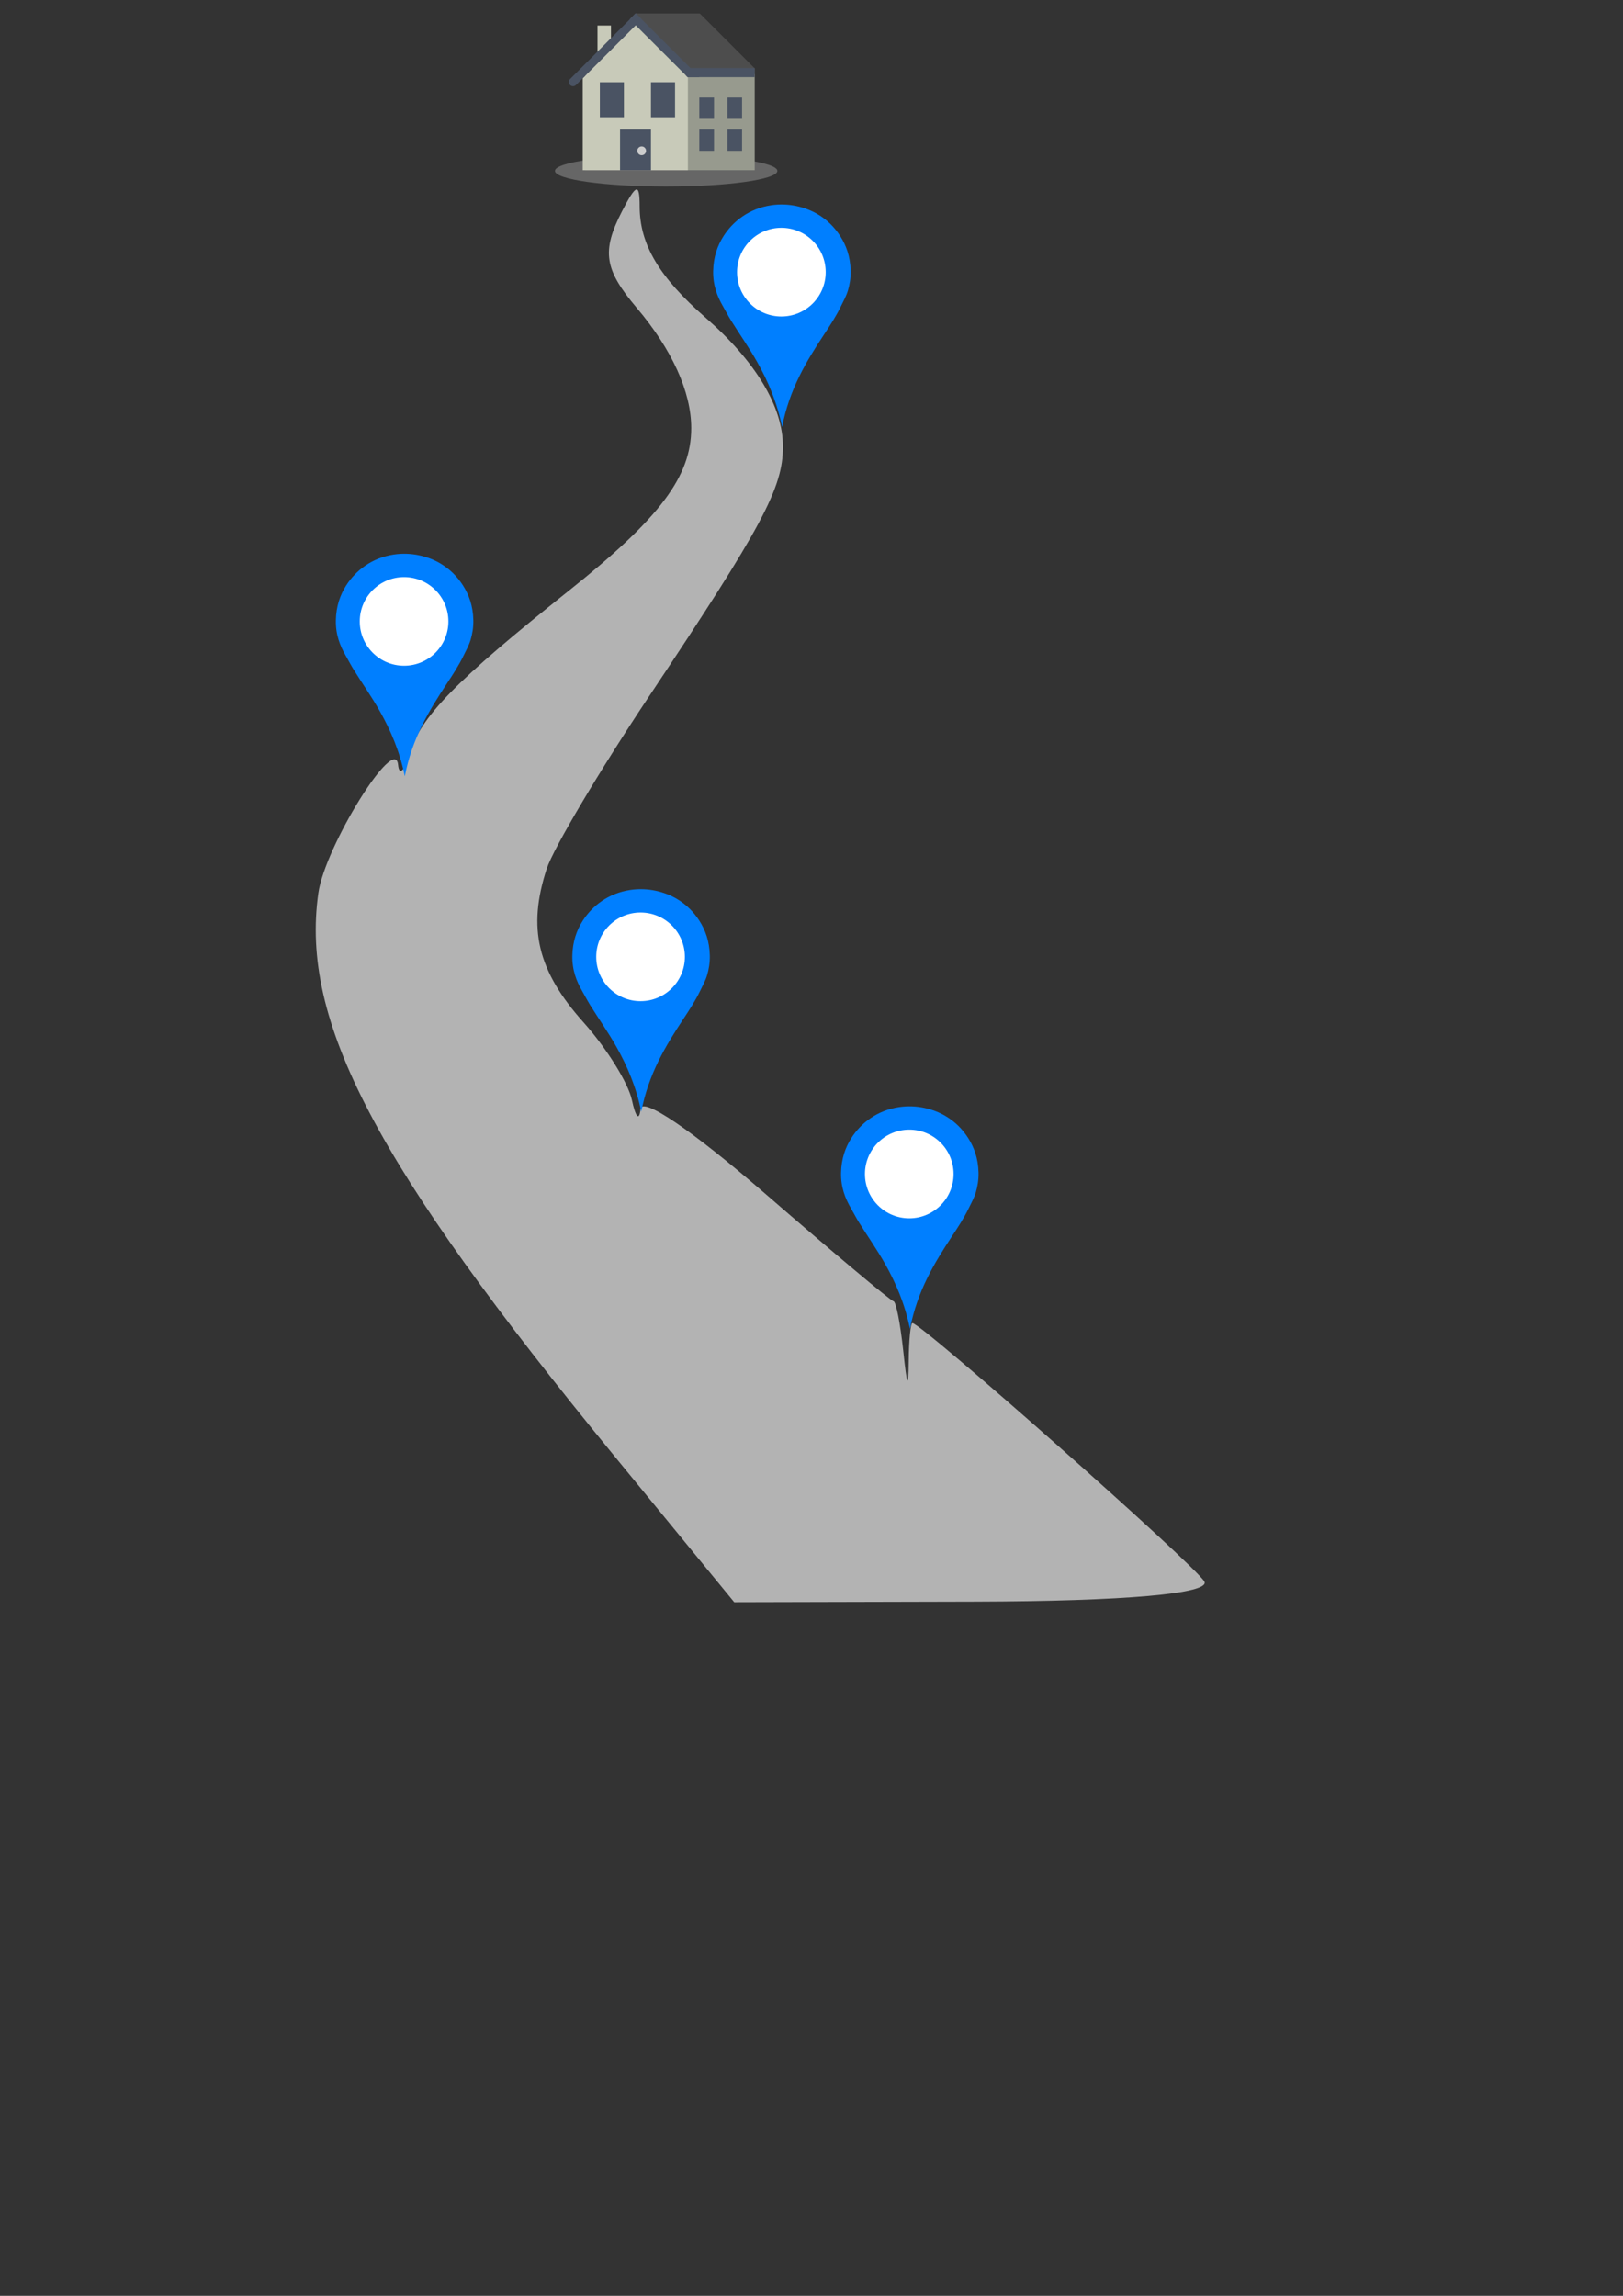 <?xml version="1.0" encoding="UTF-8" standalone="no"?>
<!-- Created with Inkscape (http://www.inkscape.org/) -->

<svg
   xmlns:dc="http://purl.org/dc/elements/1.1/"
   xmlns:cc="http://creativecommons.org/ns#"
   xmlns:rdf="http://www.w3.org/1999/02/22-rdf-syntax-ns#"
   xmlns:svg="http://www.w3.org/2000/svg"
   xmlns="http://www.w3.org/2000/svg"
   xmlns:sodipodi="http://sodipodi.sourceforge.net/DTD/sodipodi-0.dtd"
   xmlns:inkscape="http://www.inkscape.org/namespaces/inkscape"
   width="210mm"
   height="297mm"
   viewBox="0 0 210 297"
   version="1.1"
   id="svg840"
   sodipodi:docname="road.svg"
   inkscape:version="0.92.2 (5c3e80d, 2017-08-06)">
  <rect x="0" y="0" width="210" height="297" fill="#333333" stroke="none"/>
  <defs
     id="defs834" />
  <sodipodi:namedview
     id="base"
     pagecolor="#ffffff"
     bordercolor="#666666"
     borderopacity="1.0"
     inkscape:pageopacity="0.0"
     inkscape:pageshadow="2"
     inkscape:zoom="0.95122699"
     inkscape:cx="313.81508"
     inkscape:cy="935.99924"
     inkscape:document-units="mm"
     inkscape:current-layer="layer1"
     showgrid="false"
     inkscape:window-width="1366"
     inkscape:window-height="705"
     inkscape:window-x="-8"
     inkscape:window-y="-8"
     inkscape:window-maximized="1" />
  <g
     inkscape:label="Layer 1"
     inkscape:groupmode="layer"
     id="layer1">
    <path
       id="path868"
       style="opacity:1;fill:#b3b3b3;fill-opacity:1;fill-rule:nonzero;stroke:none;stroke-width:44.64;stroke-miterlimit:4;stroke-dasharray:none;stroke-dashoffset:0;stroke-opacity:1"
       d="M 79.428,188.281 C 48.563,150.65 38.835,132.138 41.194,115.527 c 0.856,-6.03 9.922,-20.621 10.312,-16.598 0.144,1.486 0.812,0.845 1.483,-1.425 1.409,-4.762 5.942,-9.399 20.618,-21.09 11.775,-9.38 15.833,-14.77 15.833,-21.028 0,-4.684 -2.477,-10.151 -7.046,-15.551 -4.203,-4.968 -4.57,-7.321 -1.939,-12.448 1.863,-3.631 2.31,-3.764 2.31,-0.687 0,4.903 2.502,9.127 8.524,14.39 6.512,5.692 10.018,11.528 10.018,16.677 0,5.369 -2.648,10.311 -17.276,32.244 -6.442,9.66 -12.422,19.727 -13.289,22.371 -2.522,7.696 -1.202,13.213 4.755,19.869 2.977,3.326 5.796,7.85 6.265,10.052 0.479,2.25 0.966,2.768 1.113,1.183 0.156,-1.692 6.643,2.71 16.207,10.998 8.771,7.6 16.207,13.834 16.527,13.853 0.319,0.021 0.882,2.864 1.251,6.323 0.514,4.818 0.682,5.145 0.718,1.397 0.025,-2.69 0.241,-4.891 0.478,-4.891 1.198,0 36.492,31.224 37.766,33.411 0.921,1.581 -10.324,2.574 -29.668,2.62 l -31.151,0.074 -15.576,-18.99 z"
       inkscape:connector-curvature="0" />
    <g
       id="g896"
       transform="matrix(0.017,0,0,0.017,39.95,69.153)">
      <title
         id="title892">Layer 1</title>
      <path
         d="M 730.94,1839.63 C 692.174,1649.33 623.824,1490.96 541.037,1344.19 479.63,1235.32 408.493,1134.83 342.673,1029.25 320.701,994.007 301.739,956.774 280.626,920.197 238.41,847.06 204.182,762.262 206.357,652.265 208.482,544.792 239.565,458.581 284.387,388.093 358.106,272.158 481.588,177.104 647.271,152.124 782.737,131.7 909.746,166.206 999.814,218.872 1073.41,261.91 1130.41,319.399 1173.73,387.152 c 45.22,70.716 76.36,154.26 78.97,263.232 1.34,55.83 -7.8,107.532 -20.68,150.418 -13.03,43.409 -33.99,79.695 -52.64,118.454 -36.41,75.659 -82.05,144.984 -127.86,214.344 -136.437,206.61 -264.496,417.31 -320.58,706.03 z"
         stroke-miterlimit="10"
         id="svg_2"
         inkscape:connector-curvature="0"
         style="clip-rule:evenodd;fill:#007fff;fill-rule:evenodd;stroke-width:12.094;stroke-miterlimit:4;stroke-dasharray:none" />
      <circle
         r="337.333"
         cy="661.047"
         cx="725.546"
         id="svg_4"
         style="clip-rule:evenodd;fill:#ffffff;fill-rule:evenodd" />
    </g>
    <g
       id="g896-3"
       transform="matrix(0.017,0,0,0.017,105.315,140.637)">
      <title
         id="title892-8">Layer 1</title>
      <path
         d="M 730.94,1839.63 C 692.174,1649.33 623.824,1490.96 541.037,1344.19 479.63,1235.32 408.493,1134.83 342.673,1029.25 320.701,994.007 301.739,956.774 280.626,920.197 238.41,847.06 204.182,762.262 206.357,652.265 208.482,544.792 239.565,458.581 284.387,388.093 358.106,272.158 481.588,177.104 647.271,152.124 782.737,131.7 909.746,166.206 999.814,218.872 1073.41,261.91 1130.41,319.399 1173.73,387.152 c 45.22,70.716 76.36,154.26 78.97,263.232 1.34,55.83 -7.8,107.532 -20.68,150.418 -13.03,43.409 -33.99,79.695 -52.64,118.454 -36.41,75.659 -82.05,144.984 -127.86,214.344 -136.437,206.61 -264.496,417.31 -320.58,706.03 z"
         stroke-miterlimit="10"
         id="svg_2-3"
         inkscape:connector-curvature="0"
         style="clip-rule:evenodd;fill:#007fff;fill-rule:evenodd;stroke-width:37;stroke-miterlimit:10" />
      <circle
         r="337.333"
         cy="661.047"
         cx="725.546"
         id="svg_4-2"
         style="clip-rule:evenodd;fill:#ffffff;fill-rule:evenodd" />
    </g>
    <g
       id="g896-0"
       transform="matrix(0.017,0,0,0.017,70.546,112.544)">
      <title
         id="title892-2">Layer 1</title>
      <path
         d="M 730.94,1839.63 C 692.174,1649.33 623.824,1490.96 541.037,1344.19 479.63,1235.32 408.493,1134.83 342.673,1029.25 320.701,994.007 301.739,956.774 280.626,920.197 238.41,847.06 204.182,762.262 206.357,652.265 208.482,544.792 239.565,458.581 284.387,388.093 358.106,272.158 481.588,177.104 647.271,152.124 782.737,131.7 909.746,166.206 999.814,218.872 1073.41,261.91 1130.41,319.399 1173.73,387.152 c 45.22,70.716 76.36,154.26 78.97,263.232 1.34,55.83 -7.8,107.532 -20.68,150.418 -13.03,43.409 -33.99,79.695 -52.64,118.454 -36.41,75.659 -82.05,144.984 -127.86,214.344 -136.437,206.61 -264.496,417.31 -320.58,706.03 z"
         stroke-miterlimit="10"
         id="svg_2-2"
         inkscape:connector-curvature="0"
         style="clip-rule:evenodd;fill:#007fff;fill-rule:evenodd;stroke-width:37;stroke-miterlimit:10" />
      <circle
         r="337.333"
         cy="661.047"
         cx="725.546"
         id="svg_4-6"
         style="clip-rule:evenodd;fill:#ffffff;fill-rule:evenodd" />
    </g>
    <g
       id="g896-1"
       transform="matrix(0.017,0,0,0.017,88.768,23.969)">
      <title
         id="title892-3">Layer 1</title>
      <path
         d="M 730.94,1839.63 C 692.174,1649.33 623.824,1490.96 541.037,1344.19 479.63,1235.32 408.493,1134.83 342.673,1029.25 320.701,994.007 301.739,956.774 280.626,920.197 238.41,847.06 204.182,762.262 206.357,652.265 208.482,544.792 239.565,458.581 284.387,388.093 358.106,272.158 481.588,177.104 647.271,152.124 782.737,131.7 909.746,166.206 999.814,218.872 1073.41,261.91 1130.41,319.399 1173.73,387.152 c 45.22,70.716 76.36,154.26 78.97,263.232 1.34,55.83 -7.8,107.532 -20.68,150.418 -13.03,43.409 -33.99,79.695 -52.64,118.454 -36.41,75.659 -82.05,144.984 -127.86,214.344 -136.437,206.61 -264.496,417.31 -320.58,706.03 z"
         stroke-miterlimit="10"
         id="svg_2-5"
         inkscape:connector-curvature="0"
         style="clip-rule:evenodd;fill:#007fff;fill-rule:evenodd;stroke-width:37;stroke-miterlimit:10" />
      <circle
         r="337.333"
         cy="661.047"
         cx="725.546"
         id="svg_4-0"
         style="clip-rule:evenodd;fill:#ffffff;fill-rule:evenodd" />
    </g>
    <g
       id="house"
       transform="matrix(0.132,0,0,0.132,71.807,1.716)">
      <path
         id="path6104"
         d="M 41.7,12 H 54.9 V 42.3 H 41.7 Z"
         class="st0"
         inkscape:connector-curvature="0"
         style="fill:#c8cab9" />
      <ellipse
         id="ellipse6106"
         ry="15.3"
         rx="109"
         cy="154.5"
         cx="109"
         class="st1"
         style="fill:#666666" />
      <path
         id="path6108"
         d="m 195.8,54 v 5.6 H 123.7 L 123.5,59.4 94,27.1 90.8,23.6 90,22.7 79.2,11.8 79.1,11.7 78.9,11.5 78.8,11.4 76.5,9.1 74,6.5 73.9,6.4 73.4,5.9 h 0.1 L 73.4,5.7 h 0.1 l 1,-1.1 3.3,-3.3 0.9,-0.9 0.3,-0.2 h 63 l 53.5,53.5 z"
         class="st2"
         inkscape:connector-curvature="0"
         style="fill:#4d4d4d" />
      <path
         id="path6110"
         d="M 79,1.3 21,59.4 h 116 z"
         class="st1"
         inkscape:connector-curvature="0"
         style="fill:#7bccc7" />
      <path
         id="path6112"
         d="m 195.8,59.6 v 94.2 H 29.7 V 59.3 h 0.4 l 48.9,-48 47.9,48 h 1 l 55.5,2.1 z"
         class="st3"
         inkscape:connector-curvature="0"
         style="fill:#979a8e" />
      <path
         id="path6114"
         d="m 130.3,62.1 v 91.7 H 27.2 V 63.6 l 2.5,-2.4 1.8,-1.9 47.6,-47.6 47.7,47.6 z"
         class="st0"
         inkscape:connector-curvature="0"
         style="fill:#c8cab9" />
      <path
         id="path6116"
         d="m 195.8,53.7 v 8.9 H 130 L 128.4,61 c 0.8,-2.6 2.4,-7.3 3.3,-7.3 z M 85,5.9 84.3,6.6 81.9,9 l -2.6,2.6 -0.1,0.1 -47.6,47.6 -1.8,1.8 -2.5,2.5 -6.7,6.7 c -1.6,1.6 -4.2,1.6 -5.8,0 -1.6,-1.6 -1.6,-4.2 0,-5.8 L 27.3,52 73.4,5.9 l 0.1,-0.1 0.1,-0.1 1,-1 3.3,-3.3 0.9,-0.9 0.2,-0.3 0.2,-0.2 0.2,0.2 0.3,0.3 0.9,0.9 3.3,3.3 z"
         class="st4"
         inkscape:connector-curvature="0"
         style="fill:#4a5363" />
      <path
         id="path6118"
         d="M 141.7,62.6 H 130 L 128.4,61 126.8,59.3 90.8,23.4 79.1,11.7 78.8,11.4 76.5,9.1 73.9,6.4 73.3,5.9 73.4,5.7 h 0.1 l 1,-1.1 3.3,-3.3 0.9,-0.9 0.3,-0.2 0.1,-0.2 0.2,0.2 0.2,0.2 0.9,0.9 3.3,3.3 1.3,1.3 3.7,3.7 44.1,44.1 0.6,0.6 z m -77.9,51.3 h 30.3 v 39.9 H 63.8 Z M 44,67.6 h 23.6 v 34.3 H 44 Z m 97.5,46.3 h 14.4 v 20.9 h -14.4 z m 27.5,0 h 14.4 v 20.9 H 169 Z M 141.5,82.6 h 14.4 v 20.9 h -14.4 z m 27.5,0 h 14.4 v 20.9 H 169 Z"
         class="st4"
         inkscape:connector-curvature="0"
         style="fill:#4a5363" />
      <circle
         id="circle6120"
         r="4.3"
         cy="134.8"
         cx="85"
         class="st5"
         style="fill:#cccccc" />
      <path
         id="path6122"
         d="m 94.1,67.6 h 23.6 v 34.3 H 94.1 Z"
         class="st4"
         inkscape:connector-curvature="0"
         style="fill:#4a5363" />
    </g>
  </g>
  <style
     id="style6102">.st0{fill:#c8cab9}.st1{fill:#7bccc7}.st2{fill:#e8a79e}.st3{fill:#979a8e}.st4{fill:#4a5363}.st5{fill:#f5d8a1}</style>
</svg>
